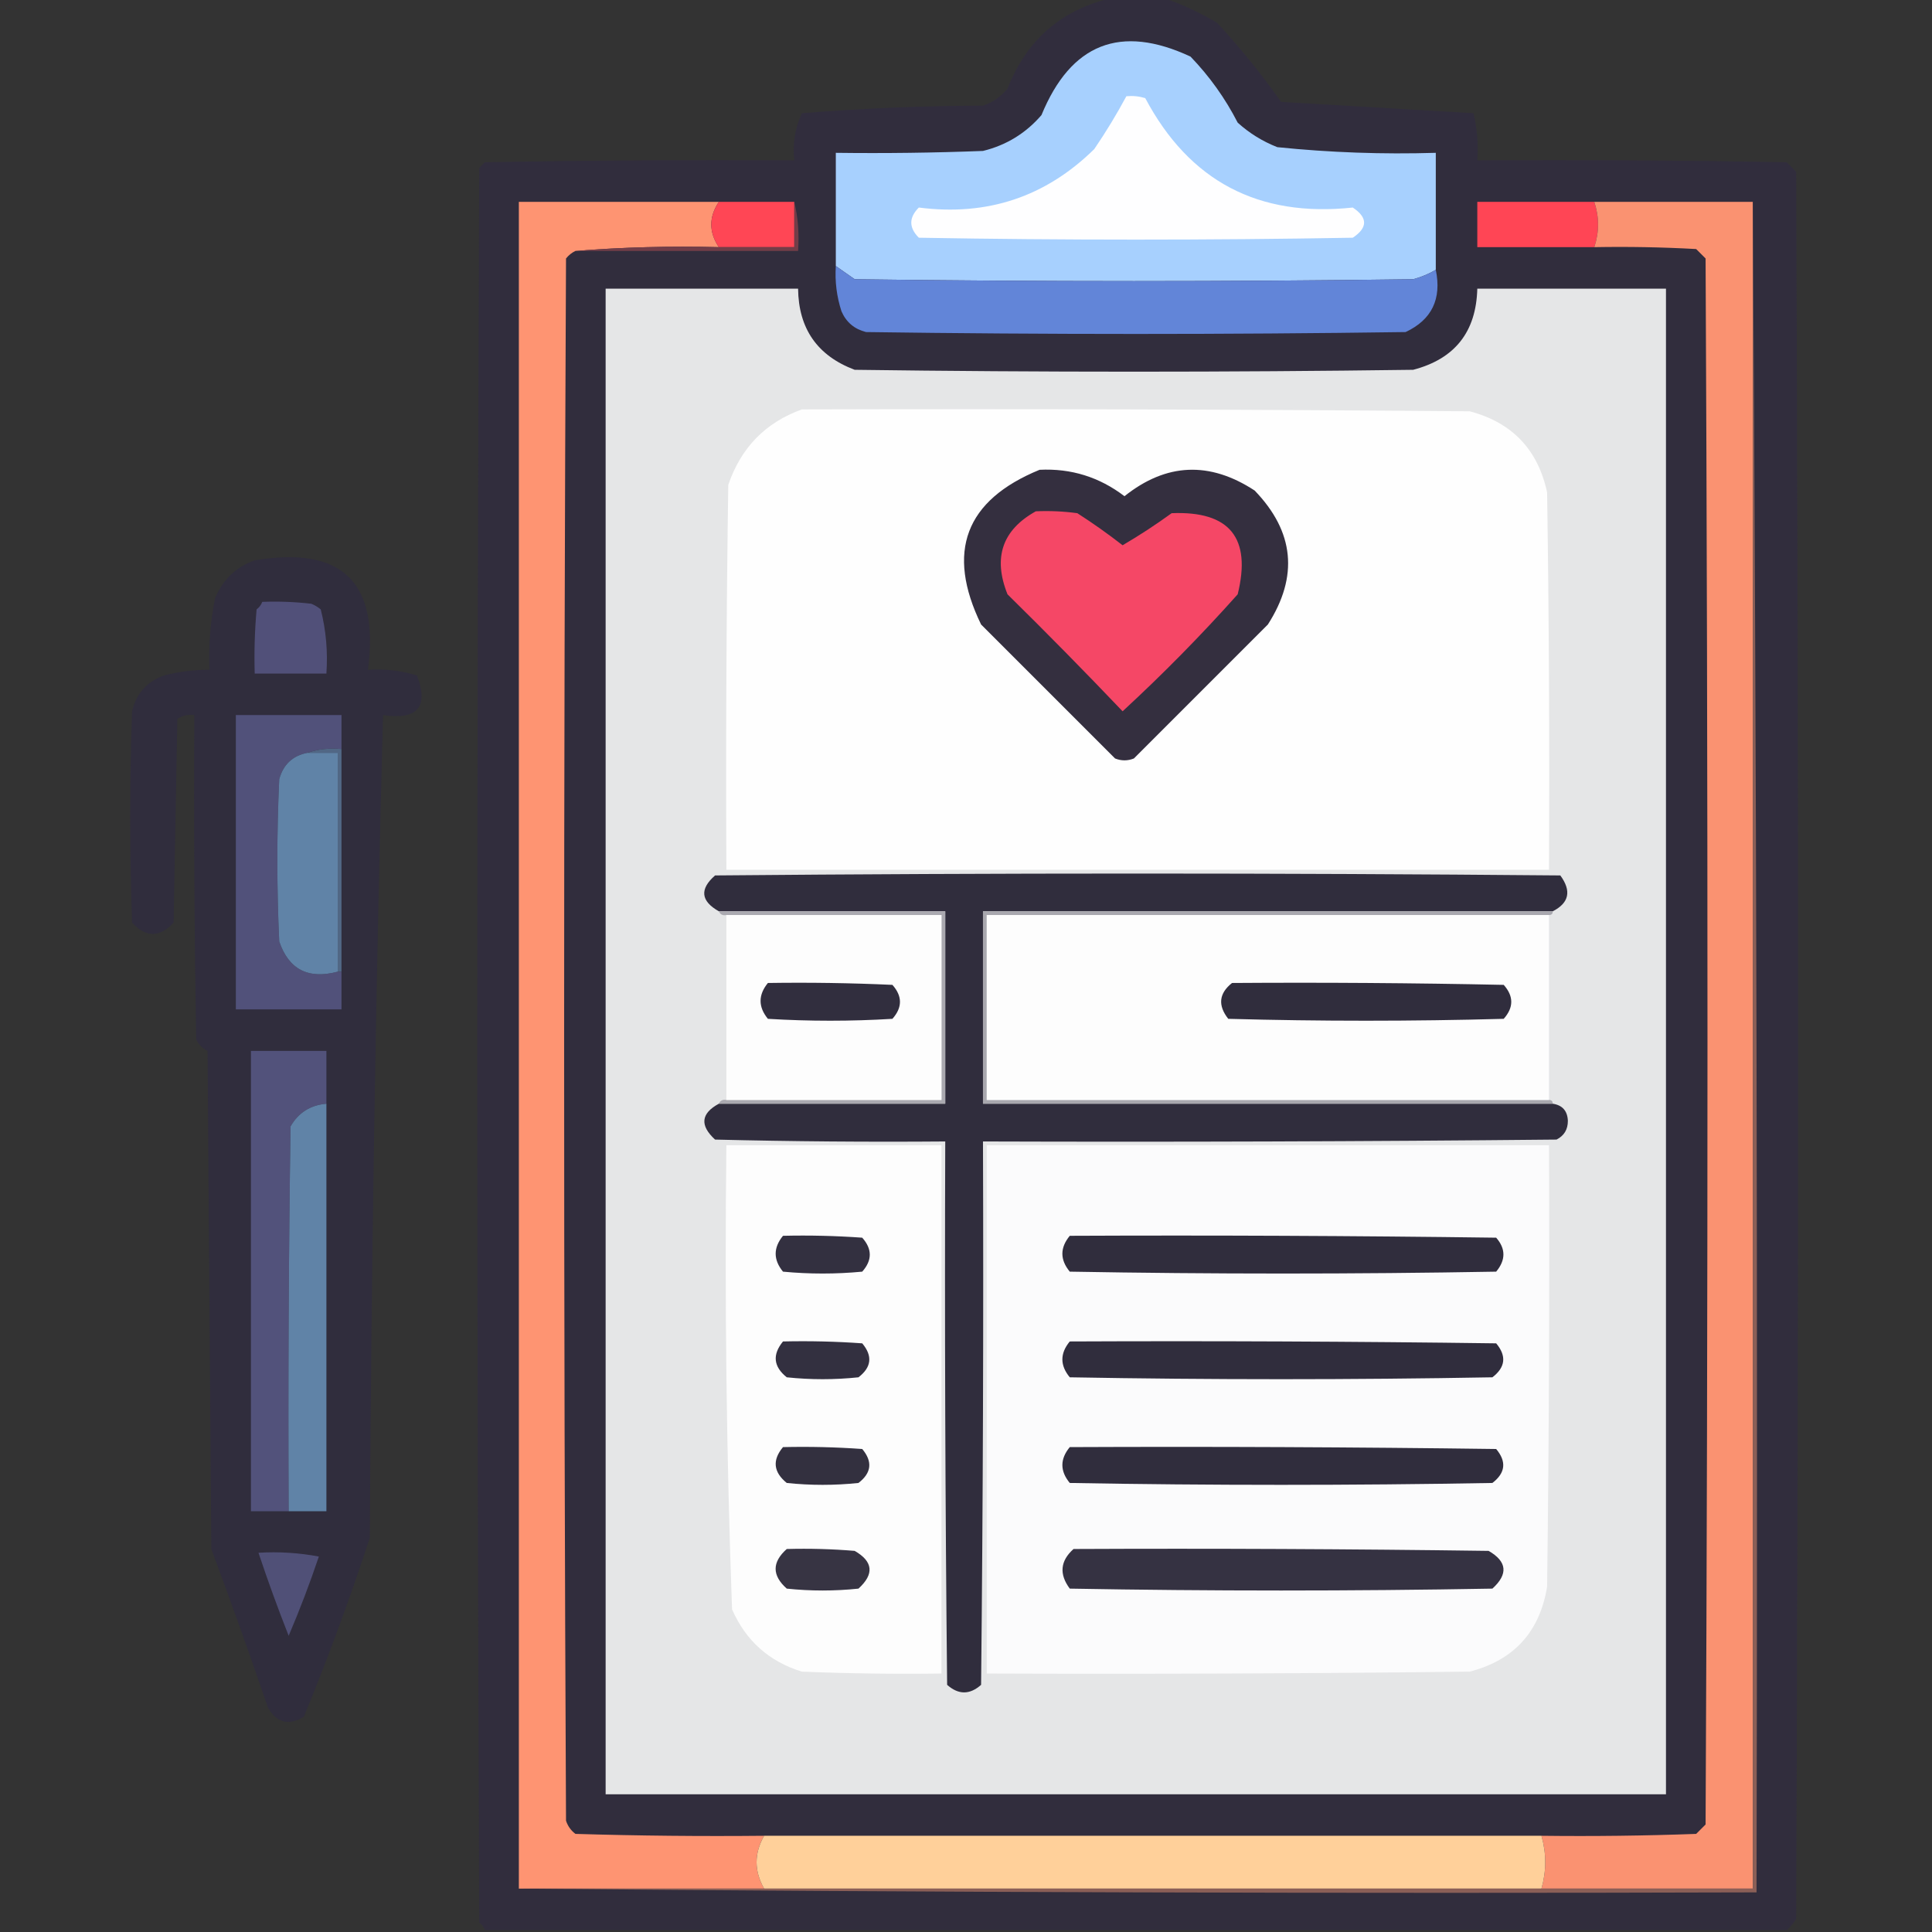 <?xml version="1.0" encoding="UTF-8"?>
<!DOCTYPE svg PUBLIC "-//W3C//DTD SVG 1.1//EN" "http://www.w3.org/Graphics/SVG/1.1/DTD/svg11.dtd">
<svg xmlns="http://www.w3.org/2000/svg" version="1.1" width="512px" height="512px" style="shape-rendering:geometricPrecision; text-rendering:geometricPrecision; image-rendering:optimizeQuality; fill-rule:evenodd; clip-rule:evenodd" xmlns:xlink="http://www.w3.org/1999/xlink">
<rect width="100%" height="100%" fill="#333333" stroke="none"/>
<g><path style="opacity:0.996" fill="#322e3e" d="M 294.5,-0.5 C 299.167,-0.5 303.833,-0.5 308.5,-0.5C 313.3,1.166 317.966,3.333 322.5,6C 328.646,12.634 334.313,19.634 339.5,27C 356.525,27.985 373.525,28.985 390.5,30C 391.464,34.066 391.797,38.233 391.5,42.5C 418.835,42.333 446.169,42.5 473.5,43C 474.333,43.833 475.167,44.667 476,45.5C 476.667,199.833 476.667,354.167 476,508.5C 475.302,509.691 474.469,510.691 473.5,511.5C 358.5,511.5 243.5,511.5 128.5,511.5C 128.217,510.711 127.717,510.044 127,509.5C 126.333,354.5 126.333,199.5 127,44.5C 127.5,44 128,43.5 128.5,43C 155.831,42.5 183.165,42.333 210.5,42.5C 210.021,38.089 210.688,33.922 212.5,30C 228.433,28.712 244.433,28.045 260.5,28C 263.102,27.117 265.269,25.617 267,23.5C 272.045,10.613 281.211,2.613 294.5,-0.5 Z"/></g>
<g><path style="opacity:1" fill="#a7d0fe" d="M 380.5,71.5 C 378.641,72.594 376.641,73.427 374.5,74C 325.167,74.667 275.833,74.667 226.5,74C 224.804,72.824 223.138,71.657 221.5,70.5C 221.5,60.5 221.5,50.5 221.5,40.5C 234.504,40.667 247.504,40.5 260.5,40C 266.682,38.483 271.849,35.317 276,30.5C 283.808,11.509 296.975,6.342 315.5,15C 320.526,20.217 324.692,26.05 328,32.5C 331.081,35.293 334.581,37.46 338.5,39C 352.441,40.428 366.441,40.928 380.5,40.5C 380.5,50.833 380.5,61.167 380.5,71.5 Z"/></g>
<g><path style="opacity:1" fill="#fefeff" d="M 298.5,25.5 C 300.199,25.34 301.866,25.506 303.5,26C 315.178,48.008 333.512,57.675 358.5,55C 362.5,57.667 362.5,60.333 358.5,63C 320.167,63.667 281.833,63.667 243.5,63C 240.833,60.333 240.833,57.667 243.5,55C 261.63,57.334 277.13,52.168 290,39.5C 293.109,34.939 295.942,30.273 298.5,25.5 Z"/></g>
<g><path style="opacity:1" fill="#fe9472" d="M 190.5,53.5 C 187.833,57.5 187.833,61.5 190.5,65.5C 177.656,65.171 164.989,65.505 152.5,66.5C 151.542,66.953 150.708,67.62 150,68.5C 149.333,206.5 149.333,344.5 150,482.5C 150.465,483.931 151.299,485.097 152.5,486C 169.163,486.5 185.83,486.667 202.5,486.5C 199.835,491.161 199.835,495.828 202.5,500.5C 180.833,500.5 159.167,500.5 137.5,500.5C 137.5,351.5 137.5,202.5 137.5,53.5C 155.167,53.5 172.833,53.5 190.5,53.5 Z"/></g>
<g><path style="opacity:1" fill="#ff4655" d="M 190.5,53.5 C 197.167,53.5 203.833,53.5 210.5,53.5C 210.5,57.5 210.5,61.5 210.5,65.5C 203.833,65.5 197.167,65.5 190.5,65.5C 187.833,61.5 187.833,57.5 190.5,53.5 Z"/></g>
<g><path style="opacity:1" fill="#ff4555" d="M 422.5,53.5 C 423.833,57.5 423.833,61.5 422.5,65.5C 412.167,65.5 401.833,65.5 391.5,65.5C 391.5,61.5 391.5,57.5 391.5,53.5C 401.833,53.5 412.167,53.5 422.5,53.5 Z"/></g>
<g><path style="opacity:1" fill="#fa9271" d="M 422.5,53.5 C 436.5,53.5 450.5,53.5 464.5,53.5C 464.5,202.5 464.5,351.5 464.5,500.5C 445.833,500.5 427.167,500.5 408.5,500.5C 409.833,495.833 409.833,491.167 408.5,486.5C 422.171,486.667 435.837,486.5 449.5,486C 450.333,485.167 451.167,484.333 452,483.5C 452.667,345.167 452.667,206.833 452,68.5C 451.167,67.667 450.333,66.833 449.5,66C 440.506,65.5 431.506,65.334 422.5,65.5C 423.833,61.5 423.833,57.5 422.5,53.5 Z"/></g>
<g><path style="opacity:1" fill="#723d48" d="M 210.5,53.5 C 211.485,57.634 211.818,61.968 211.5,66.5C 191.833,66.5 172.167,66.5 152.5,66.5C 164.989,65.505 177.656,65.171 190.5,65.5C 197.167,65.5 203.833,65.5 210.5,65.5C 210.5,61.5 210.5,57.5 210.5,53.5 Z"/></g>
<g><path style="opacity:1" fill="#6285d8" d="M 221.5,70.5 C 223.138,71.657 224.804,72.824 226.5,74C 275.833,74.667 325.167,74.667 374.5,74C 376.641,73.427 378.641,72.594 380.5,71.5C 382.102,79.246 379.435,84.746 372.5,88C 324.833,88.667 277.167,88.667 229.5,88C 226.417,87.214 224.251,85.381 223,82.5C 221.734,78.605 221.234,74.605 221.5,70.5 Z"/></g>
<g><path style="opacity:1" fill="#e5e6e7" d="M 160.5,76.5 C 177.5,76.5 194.5,76.5 211.5,76.5C 211.623,87.115 216.623,94.282 226.5,98C 275.833,98.667 325.167,98.667 374.5,98C 385.544,95.119 391.21,87.953 391.5,76.5C 408.167,76.5 424.833,76.5 441.5,76.5C 441.5,209.5 441.5,342.5 441.5,475.5C 347.833,475.5 254.167,475.5 160.5,475.5C 160.5,342.5 160.5,209.5 160.5,76.5 Z"/></g>
<g><path style="opacity:1" fill="#fefefe" d="M 212.5,108.5 C 271.501,108.333 330.501,108.5 389.5,109C 400.737,111.979 407.571,119.146 410,130.5C 410.5,163.832 410.667,197.165 410.5,230.5C 337.833,230.5 265.167,230.5 192.5,230.5C 192.333,196.498 192.5,162.498 193,128.5C 196.351,118.65 202.851,111.983 212.5,108.5 Z"/></g>
<g><path style="opacity:1" fill="#342f3f" d="M 275.5,124.5 C 283.846,124.088 291.346,126.422 298,131.5C 309.054,122.677 320.554,122.177 332.5,130C 343.006,140.896 344.173,152.729 336,165.5C 324.167,177.333 312.333,189.167 300.5,201C 298.833,201.667 297.167,201.667 295.5,201C 283.667,189.167 271.833,177.333 260,165.5C 250.641,146.233 255.808,132.566 275.5,124.5 Z"/></g>
<g><path style="opacity:1" fill="#f54766" d="M 274.5,135.5 C 278.182,135.335 281.848,135.501 285.5,136C 289.664,138.673 293.664,141.507 297.5,144.5C 301.944,141.899 306.278,139.066 310.5,136C 325.866,135.368 331.699,142.535 328,157.5C 318.349,168.318 308.182,178.651 297.5,188.5C 287.514,178.014 277.348,167.681 267,157.5C 263.106,147.785 265.606,140.451 274.5,135.5 Z"/></g>
<g><path style="opacity:0.965" fill="#302d3d" d="M 67.5,148.5 C 90.599,144.599 100.599,154.265 97.5,177.5C 101.936,177.21 106.27,177.71 110.5,179C 113.676,187.342 110.676,190.842 101.5,189.5C 99.572,261.984 98.405,334.65 98,407.5C 92.752,423.581 86.918,439.414 80.5,455C 76.454,457.364 73.287,456.53 71,452.5C 66.197,438.424 61.197,424.424 56,410.5C 55.667,366.5 55.333,322.5 55,278.5C 53.667,277.833 52.667,276.833 52,275.5C 51.5,246.835 51.333,218.169 51.5,189.5C 49.856,189.286 48.356,189.62 47,190.5C 46.667,208.5 46.333,226.5 46,244.5C 42.333,248.5 38.667,248.5 35,244.5C 34.333,225.833 34.333,207.167 35,188.5C 36.105,183.794 38.938,180.627 43.5,179C 47.44,177.985 51.44,177.485 55.5,177.5C 55.243,171.102 55.743,164.769 57,158.5C 59.106,153.557 62.606,150.224 67.5,148.5 Z"/></g>
<g><path style="opacity:1" fill="#515079" d="M 69.5,159.5 C 73.846,159.334 78.179,159.501 82.5,160C 83.416,160.374 84.25,160.874 85,161.5C 86.404,167.044 86.904,172.71 86.5,178.5C 80.167,178.5 73.833,178.5 67.5,178.5C 67.334,172.824 67.501,167.157 68,161.5C 68.717,160.956 69.217,160.289 69.5,159.5 Z"/></g>
<g><path style="opacity:1" fill="#51517a" d="M 90.5,198.5 C 87.287,198.19 84.287,198.523 81.5,199.5C 77.583,200.248 75.083,202.582 74,206.5C 73.333,220.833 73.333,235.167 74,249.5C 76.526,256.913 81.693,259.58 89.5,257.5C 89.833,257.5 90.167,257.5 90.5,257.5C 90.5,260.833 90.5,264.167 90.5,267.5C 81.167,267.5 71.833,267.5 62.5,267.5C 62.5,241.5 62.5,215.5 62.5,189.5C 71.833,189.5 81.167,189.5 90.5,189.5C 90.5,192.5 90.5,195.5 90.5,198.5 Z"/></g>
<g><path style="opacity:1" fill="#6083a7" d="M 81.5,199.5 C 84.167,199.5 86.833,199.5 89.5,199.5C 89.5,218.833 89.5,238.167 89.5,257.5C 81.693,259.58 76.526,256.913 74,249.5C 73.333,235.167 73.333,220.833 74,206.5C 75.083,202.582 77.583,200.248 81.5,199.5 Z"/></g>
<g><path style="opacity:1" fill="#516785" d="M 81.5,199.5 C 84.287,198.523 87.287,198.19 90.5,198.5C 90.5,218.167 90.5,237.833 90.5,257.5C 90.167,257.5 89.833,257.5 89.5,257.5C 89.5,238.167 89.5,218.833 89.5,199.5C 86.833,199.5 84.167,199.5 81.5,199.5 Z"/></g>
<g><path style="opacity:1" fill="#302d3d" d="M 411.5,241.5 C 361.167,241.5 310.833,241.5 260.5,241.5C 260.5,258.5 260.5,275.5 260.5,292.5C 310.833,292.5 361.167,292.5 411.5,292.5C 414.05,292.884 415.383,294.384 415.5,297C 415.516,299.305 414.516,300.972 412.5,302C 361.834,302.5 311.168,302.667 260.5,302.5C 260.667,350.501 260.5,398.501 260,446.5C 257,449.167 254,449.167 251,446.5C 250.5,398.501 250.333,350.501 250.5,302.5C 230.164,302.667 209.831,302.5 189.5,302C 185.406,298.242 185.74,295.076 190.5,292.5C 210.5,292.5 230.5,292.5 250.5,292.5C 250.5,275.5 250.5,258.5 250.5,241.5C 230.5,241.5 210.5,241.5 190.5,241.5C 185.696,238.788 185.363,235.622 189.5,232C 264.167,231.333 338.833,231.333 413.5,232C 416.512,236.108 415.845,239.275 411.5,241.5 Z"/></g>
<g><path style="opacity:1" fill="#aaa9b0" d="M 190.5,241.5 C 210.5,241.5 230.5,241.5 250.5,241.5C 250.5,258.5 250.5,275.5 250.5,292.5C 230.5,292.5 210.5,292.5 190.5,292.5C 190.842,291.662 191.508,291.328 192.5,291.5C 211.5,291.5 230.5,291.5 249.5,291.5C 249.5,275.167 249.5,258.833 249.5,242.5C 230.5,242.5 211.5,242.5 192.5,242.5C 191.508,242.672 190.842,242.338 190.5,241.5 Z"/></g>
<g><path style="opacity:1" fill="#a8a7ae" d="M 411.5,241.5 C 411.5,242.167 411.167,242.5 410.5,242.5C 360.833,242.5 311.167,242.5 261.5,242.5C 261.5,258.833 261.5,275.167 261.5,291.5C 311.167,291.5 360.833,291.5 410.5,291.5C 411.167,291.5 411.5,291.833 411.5,292.5C 361.167,292.5 310.833,292.5 260.5,292.5C 260.5,275.5 260.5,258.5 260.5,241.5C 310.833,241.5 361.167,241.5 411.5,241.5 Z"/></g>
<g><path style="opacity:1" fill="#fdfdfd" d="M 192.5,242.5 C 211.5,242.5 230.5,242.5 249.5,242.5C 249.5,258.833 249.5,275.167 249.5,291.5C 230.5,291.5 211.5,291.5 192.5,291.5C 192.5,275.167 192.5,258.833 192.5,242.5 Z"/></g>
<g><path style="opacity:1" fill="#fdfdfd" d="M 410.5,242.5 C 410.5,258.833 410.5,275.167 410.5,291.5C 360.833,291.5 311.167,291.5 261.5,291.5C 261.5,275.167 261.5,258.833 261.5,242.5C 311.167,242.5 360.833,242.5 410.5,242.5 Z"/></g>
<g><path style="opacity:1" fill="#312e3e" d="M 203.5,260.5 C 214.505,260.333 225.505,260.5 236.5,261C 239.167,264 239.167,267 236.5,270C 225.5,270.667 214.5,270.667 203.5,270C 200.914,266.839 200.914,263.672 203.5,260.5 Z"/></g>
<g><path style="opacity:1" fill="#302d3d" d="M 326.5,260.5 C 350.502,260.333 374.502,260.5 398.5,261C 401.167,264 401.167,267 398.5,270C 374.167,270.667 349.833,270.667 325.5,270C 322.69,266.432 323.023,263.266 326.5,260.5 Z"/></g>
<g><path style="opacity:1" fill="#52527b" d="M 86.5,292.5 C 82.263,292.865 79.096,294.865 77,298.5C 76.5,332.498 76.333,366.498 76.5,400.5C 73.167,400.5 69.833,400.5 66.5,400.5C 66.5,359.833 66.5,319.167 66.5,278.5C 73.167,278.5 79.833,278.5 86.5,278.5C 86.5,283.167 86.5,287.833 86.5,292.5 Z"/></g>
<g><path style="opacity:1" fill="#6083a7" d="M 86.5,292.5 C 86.5,328.5 86.5,364.5 86.5,400.5C 83.167,400.5 79.833,400.5 76.5,400.5C 76.333,366.498 76.5,332.498 77,298.5C 79.096,294.865 82.263,292.865 86.5,292.5 Z"/></g>
<g><path style="opacity:1" fill="#fdfdfd" d="M 192.5,303.5 C 211.5,303.5 230.5,303.5 249.5,303.5C 249.5,350.167 249.5,396.833 249.5,443.5C 237.162,443.667 224.829,443.5 212.5,443C 203.822,440.322 197.655,434.822 194,426.5C 192.517,385.561 192.017,344.561 192.5,303.5 Z"/></g>
<g><path style="opacity:1" fill="#fbfbfc" d="M 261.5,303.5 C 311.167,303.5 360.833,303.5 410.5,303.5C 410.667,342.501 410.5,381.501 410,420.5C 408.039,432.46 401.206,439.96 389.5,443C 346.835,443.5 304.168,443.667 261.5,443.5C 261.5,396.833 261.5,350.167 261.5,303.5 Z"/></g>
<g><path style="opacity:1" fill="#333040" d="M 207.5,327.5 C 214.508,327.334 221.508,327.5 228.5,328C 231.167,331 231.167,334 228.5,337C 221.5,337.667 214.5,337.667 207.5,337C 204.914,333.839 204.914,330.672 207.5,327.5 Z"/></g>
<g><path style="opacity:1" fill="#302d3d" d="M 283.5,327.5 C 321.168,327.333 358.835,327.5 396.5,328C 399.059,330.925 399.059,333.925 396.5,337C 358.833,337.667 321.167,337.667 283.5,337C 280.888,333.836 280.888,330.669 283.5,327.5 Z"/></g>
<g><path style="opacity:1" fill="#333040" d="M 207.5,355.5 C 214.508,355.334 221.508,355.5 228.5,356C 231.299,359.339 230.966,362.339 227.5,365C 221.167,365.667 214.833,365.667 208.5,365C 204.968,362.172 204.634,359.005 207.5,355.5 Z"/></g>
<g><path style="opacity:1" fill="#302d3d" d="M 283.5,355.5 C 321.168,355.333 358.835,355.5 396.5,356C 399.299,359.339 398.966,362.339 395.5,365C 358.167,365.667 320.833,365.667 283.5,365C 280.888,361.836 280.888,358.669 283.5,355.5 Z"/></g>
<g><path style="opacity:1" fill="#33303f" d="M 207.5,383.5 C 214.508,383.334 221.508,383.5 228.5,384C 231.299,387.339 230.966,390.339 227.5,393C 221.167,393.667 214.833,393.667 208.5,393C 204.956,390.127 204.623,386.96 207.5,383.5 Z"/></g>
<g><path style="opacity:1" fill="#302d3d" d="M 283.5,383.5 C 321.168,383.333 358.835,383.5 396.5,384C 399.299,387.339 398.966,390.339 395.5,393C 358.167,393.667 320.833,393.667 283.5,393C 280.888,389.836 280.888,386.669 283.5,383.5 Z"/></g>
<g><path style="opacity:1" fill="#373443" d="M 208.5,410.5 C 214.509,410.334 220.509,410.501 226.5,411C 231.395,413.823 231.729,417.157 227.5,421C 221.167,421.667 214.833,421.667 208.5,421C 204.565,417.504 204.565,414.004 208.5,410.5 Z"/></g>
<g><path style="opacity:1" fill="#353242" d="M 284.5,410.5 C 321.168,410.333 357.835,410.5 394.5,411C 399.395,413.823 399.729,417.157 395.5,421C 358.167,421.667 320.833,421.667 283.5,421C 280.64,417.151 280.973,413.651 284.5,410.5 Z"/></g>
<g><path style="opacity:1" fill="#505077" d="M 68.5,411.5 C 73.875,411.172 79.208,411.505 84.5,412.5C 82.106,419.619 79.439,426.619 76.5,433.5C 73.631,426.225 70.964,418.892 68.5,411.5 Z"/></g>
<g><path style="opacity:1" fill="#ffd09a" d="M 202.5,486.5 C 271.167,486.5 339.833,486.5 408.5,486.5C 409.833,491.167 409.833,495.833 408.5,500.5C 339.833,500.5 271.167,500.5 202.5,500.5C 199.835,495.828 199.835,491.161 202.5,486.5 Z"/></g>
<g><path style="opacity:1" fill="#8b5f57" d="M 464.5,53.5 C 465.5,202.666 465.833,351.999 465.5,501.5C 355.999,501.833 246.665,501.499 137.5,500.5C 159.167,500.5 180.833,500.5 202.5,500.5C 271.167,500.5 339.833,500.5 408.5,500.5C 427.167,500.5 445.833,500.5 464.5,500.5C 464.5,351.5 464.5,202.5 464.5,53.5 Z"/></g>
</svg>
